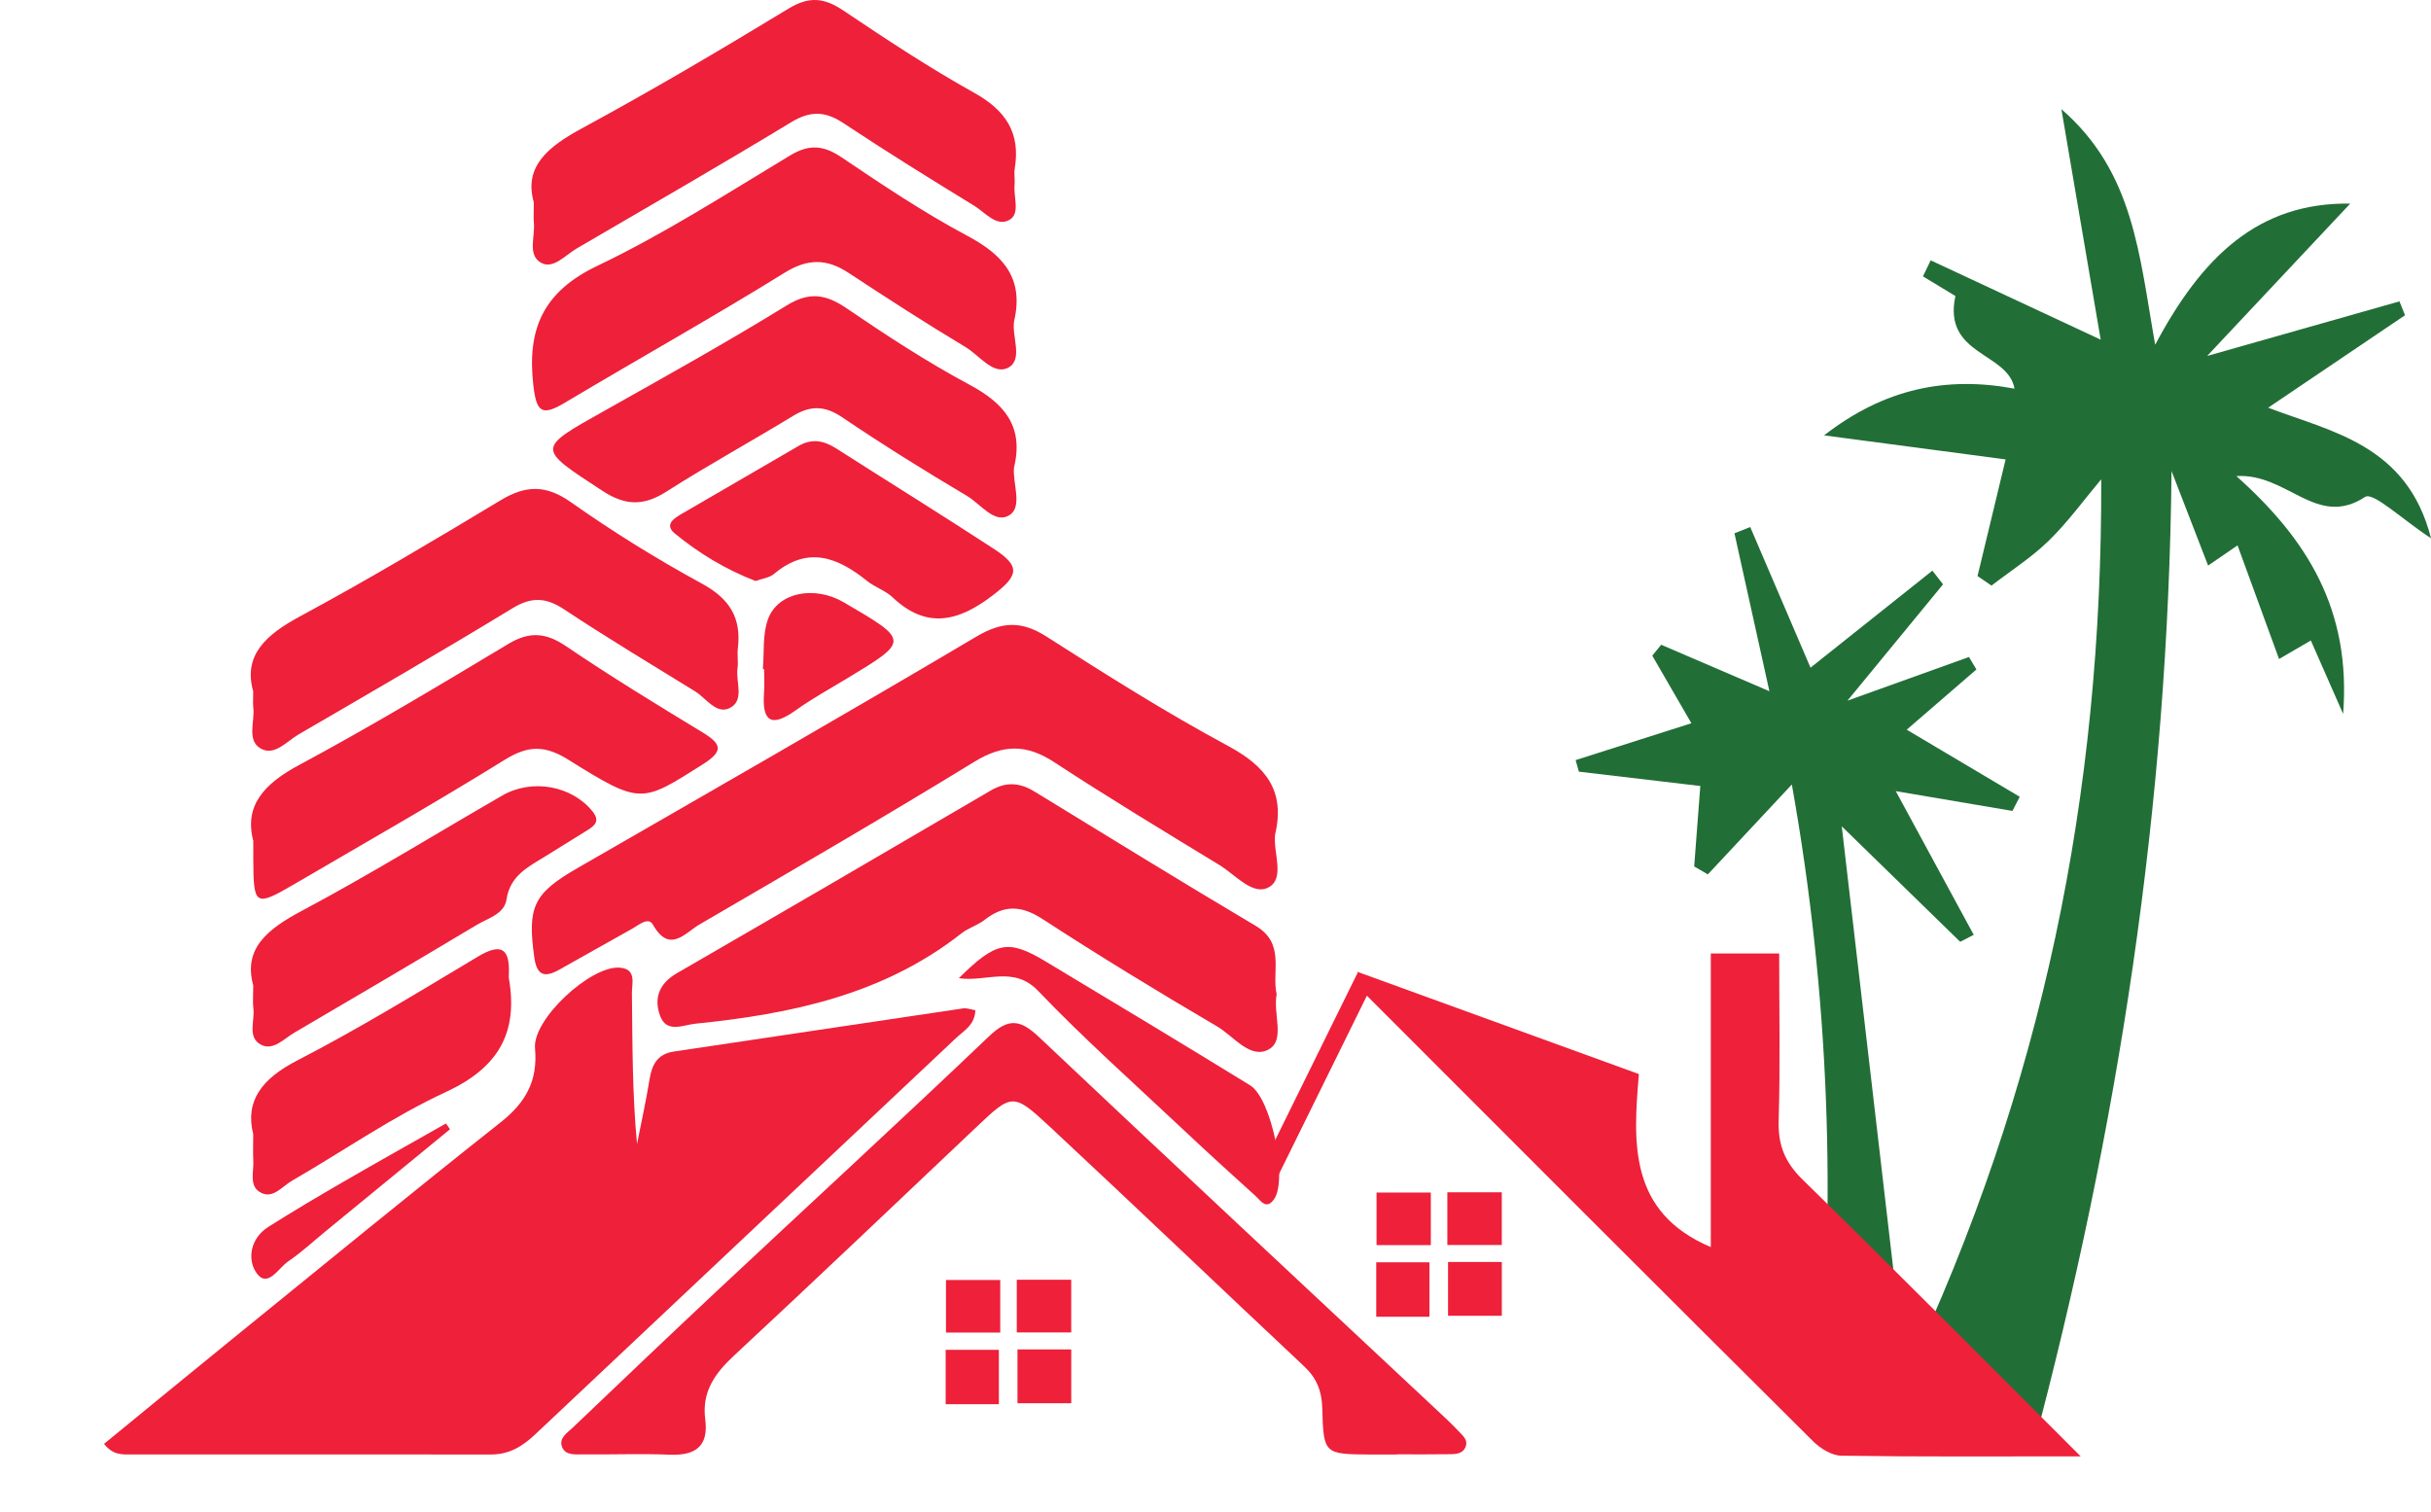 <?xml version="1.0" encoding="utf-8"?>
<!-- Generator: Adobe Illustrator 24.3.0, SVG Export Plug-In . SVG Version: 6.00 Build 0)  -->
<svg version="1.1" id="Layer_1" xmlns="http://www.w3.org/2000/svg" xmlns:xlink="http://www.w3.org/1999/xlink" x="0px" y="0px"
	 viewBox="0 0 395.434 245.903" enable-background="new 0 0 395.434 245.903" xml:space="preserve">
<g>
	<path fill="#226E37" d="M291.468,127.612c-5.13,5.491-9.396,10.058-13.662,14.625c-0.742-0.43-1.483-0.86-2.225-1.29
		c0.328-4.301,0.656-8.602,0.998-13.089c-6.422-0.757-13.088-1.543-19.755-2.329c-0.177-0.627-0.354-1.255-0.531-1.882
		c6.336-2.017,12.673-4.035,18.833-5.996c-1.717-2.966-4.039-6.98-6.362-10.994c0.482-0.592,0.964-1.184,1.447-1.776
		c5.431,2.333,10.862,4.666,17.605,7.562c-1.987-8.98-3.835-17.333-5.683-25.687c0.855-0.341,1.71-0.682,2.564-1.023
		c3.397,7.926,6.795,15.853,9.807,22.879c5.859-4.665,12.842-10.224,19.825-15.784c0.578,0.742,1.156,1.484,1.734,2.226
		c-4.734,5.761-9.467,11.522-15.546,18.92c7.832-2.813,13.799-4.957,19.767-7.1c0.402,0.676,0.805,1.352,1.207,2.029
		c-3.962,3.423-7.923,6.846-11.338,9.796c5.919,3.514,12.15,7.212,18.382,10.911c-0.394,0.768-0.787,1.536-1.181,2.304
		c-6.845-1.16-13.691-2.32-18.981-3.217c3.925,7.235,8.302,15.304,12.68,23.373c-0.734,0.378-1.468,0.755-2.202,1.133
		c-6.032-5.881-12.063-11.762-19.265-18.784c3.554,30.527,6.829,58.661,10.426,89.564c22.318-47.224,31.948-94.93,31.78-146.016
		c-2.813,3.346-5.397,6.927-8.509,9.968c-2.814,2.749-6.206,4.907-9.343,7.325c-0.756-0.519-1.511-1.038-2.267-1.556
		c1.58-6.565,3.161-13.13,4.567-18.973c-9.231-1.222-18.733-2.48-29.528-3.909c9.84-7.646,19.921-9.66,30.976-7.602
		c-1.074-5.978-11.7-5.351-9.618-15.069c-0.751-0.454-3.013-1.824-5.275-3.193c0.418-0.87,0.836-1.739,1.255-2.609
		c8.968,4.183,17.936,8.367,27.654,12.9c-1.944-11.405-4.04-23.697-6.392-37.495c11.816,10.252,12.655,23.69,15.256,38.326
		c7.56-14.209,16.687-23.183,31.727-22.959c-7.3,7.774-14.566,15.512-23.272,24.784c11.768-3.34,21.524-6.11,31.28-8.879
		c0.303,0.751,0.606,1.502,0.909,2.254c-7.218,4.876-14.436,9.752-22.266,15.042c10.347,3.941,22.626,6.031,26.489,21.238
		c-4.515-2.939-9.414-7.582-10.707-6.732c-7.918,5.203-12.648-3.903-20.952-3.38c11.588,10.346,18.674,21.777,17.365,38.683
		c-2.133-4.846-3.566-8.103-5.254-11.94c-1.66,0.968-3.128,1.823-5.168,3.012c-2.166-5.928-4.298-11.766-6.753-18.486
		c-1.739,1.194-3.035,2.083-4.789,3.286c-1.959-5.065-3.954-10.223-5.949-15.38c-0.526,54.176-8.629,106.955-22.68,159.558
		c-11.81-2.203-22.992-4.288-34.97-6.522C298.744,195.627,297.596,162.051,291.468,127.612z"/>
</g>
<g>
	<path fill="#EE203A" d="M244.29,205.29c0,2.959,0,5.626,0,8.749c-2.803,0-5.571,0-8.745,0c0-2.837,0-5.631,0-8.749
		C238.329,205.29,240.981,205.29,244.29,205.29z"/>
	<path fill="#EE203A" d="M223.864,214.196c0-3.145,0-5.807,0-8.85c2.845,0,5.481,0,8.654,0c0,2.725,0,5.64,0,8.85
		C229.719,214.196,227.087,214.196,223.864,214.196z"/>
	<path fill="#EE203A" d="M235.43,193.949c3.283,0,5.938,0,8.856,0c0,2.946,0,5.592,0,8.575c-3.006,0-5.801,0-8.856,0
		C235.43,199.644,235.43,196.979,235.43,193.949z"/>
	<path fill="#EE203A" d="M232.741,202.546c-3.274,0-5.922,0-8.828,0c0-2.931,0-5.569,0-8.55c2.99,0,5.775,0,8.828,0
		C232.741,196.883,232.741,199.525,232.741,202.546z"/>
	<path fill="#EE203A" d="M174.253,219.516c0,2.959,0,5.626,0,8.749c-2.803,0-5.571,0-8.745,0c0-2.837,0-5.631,0-8.749
		C168.292,219.516,170.944,219.516,174.253,219.516z"/>
	<path fill="#EE203A" d="M153.827,228.423c0-3.145,0-5.807,0-8.85c2.845,0,5.481,0,8.654,0c0,2.725,0,5.64,0,8.85
		C159.681,228.423,157.049,228.423,153.827,228.423z"/>
	<path fill="#EE203A" d="M165.393,208.175c3.283,0,5.938,0,8.856,0c0,2.946,0,5.592,0,8.575c-3.006,0-5.801,0-8.856,0
		C165.393,213.87,165.393,211.206,165.393,208.175z"/>
	<path fill="#EE203A" d="M162.703,216.773c-3.274,0-5.922,0-8.828,0c0-2.931,0-5.569,0-8.55c2.99,0,5.775,0,8.828,0
		C162.703,211.109,162.703,213.751,162.703,216.773z"/>
	<path fill="#EE203A" d="M158.654,164.335c-0.084,2.423-1.883,3.336-3.125,4.509c-22.804,21.517-45.668,42.97-68.471,64.488
		c-2.088,1.97-4.242,3.279-7.215,3.274c-19.513-0.036-39.026,0.001-58.539-0.006c-1.418-0.001-2.934,0.134-4.38-1.726
		c7.211-5.897,14.335-11.762,21.5-17.577c14.297-11.603,28.534-23.282,42.978-34.699c4.093-3.235,6.107-6.741,5.625-12.075
		c-0.425-4.698,8.96-13.372,13.676-13.118c2.93,0.158,2.065,2.587,2.085,4.174c0.101,8.138,0.047,16.278,0.832,24.52
		c0.691-3.514,1.469-7.013,2.043-10.546c0.391-2.405,1.299-4.102,3.942-4.495c15.682-2.33,31.358-4.698,47.041-7.017
		C157.273,163.948,157.956,164.224,158.654,164.335z"/>
	<path fill="#EE203A" d="M207.413,135.747c-0.359,2.88,1.663,7.112-1.045,8.593c-2.585,1.414-5.4-2.029-7.96-3.591
		c-9.023-5.506-18.081-10.968-26.92-16.76c-4.538-2.974-8.352-2.919-13.019-0.058c-14.764,9.05-29.745,17.748-44.711,26.465
		c-2.307,1.344-4.849,4.793-7.544,0.031c-0.764-1.35-2.316,0.061-3.369,0.643c-3.989,2.202-7.935,4.483-11.919,6.696
		c-2.265,1.258-3.593,1.011-4.013-2.01c-1.155-8.299-0.138-10.418,7.076-14.574c21.639-12.464,43.31-24.877,64.795-37.604
		c4.192-2.483,7.367-2.627,11.454-0.015c9.673,6.182,19.402,12.335,29.501,17.768C205.875,124.632,209.101,128.596,207.413,135.747z
		"/>
	<path fill="#EE203A" d="M227.25,236.61c-1.459,0-2.918,0.009-4.377-0.002c-7.492-0.054-7.589-0.055-7.79-7.582
		c-0.073-2.752-0.918-4.853-2.927-6.74c-13.824-12.979-27.527-26.089-41.402-39.013c-5.979-5.568-6.156-5.394-11.948,0.089
		c-13.107,12.407-26.175,24.858-39.396,37.144c-3.138,2.916-5.281,5.919-4.692,10.394c0.565,4.303-1.531,5.901-5.709,5.737
		c-4.734-0.186-9.482-0.006-14.223-0.048c-1.237-0.011-2.82,0.201-3.362-1.224c-0.546-1.437,0.85-2.28,1.731-3.119
		c7.917-7.549,15.831-15.102,23.817-22.578c14.638-13.705,29.411-27.268,43.923-41.105c3.163-3.016,5.089-2.715,8.086,0.116
		c21.731,20.532,43.607,40.911,65.434,61.343c0.932,0.872,1.865,1.748,2.732,2.682c0.714,0.77,1.782,1.534,1.202,2.767
		c-0.551,1.172-1.822,1.071-2.891,1.089c-2.735,0.046-5.471,0.015-8.206,0.015C227.25,236.588,227.25,236.599,227.25,236.61z"/>
	<path fill="#EE203A" d="M207.664,161.725c-0.612,3.206,1.413,7.455-1.254,8.966c-3.016,1.71-5.742-2.143-8.429-3.72
		c-9.588-5.626-19.089-11.417-28.409-17.474c-3.46-2.249-6.262-2.318-9.414,0.138c-1.138,0.887-2.637,1.31-3.771,2.201
		c-12.709,9.987-27.737,13.124-43.285,14.691c-1.998,0.201-4.664,1.614-5.735-1.3c-1.046-2.847-0.139-5.25,2.729-6.908
		c17.046-9.852,34.06-19.761,51.046-29.716c2.522-1.478,4.736-1.306,7.145,0.169c11.964,7.327,23.91,14.688,35.976,21.845
		C209.119,153.498,206.824,158.067,207.664,161.725z"/>
	<path fill="#EE203A" d="M41.187,112.452c-1.661-5.874,2.076-9.205,7.644-12.204c11.05-5.952,21.842-12.397,32.602-18.87
		c4.081-2.455,7.355-2.559,11.439,0.321c6.828,4.816,13.974,9.252,21.313,13.248c4.496,2.448,6.427,5.558,5.837,10.491
		c-0.129,1.077,0.094,2.199-0.057,3.271c-0.314,2.23,1.219,5.28-1.318,6.49c-2.156,1.028-3.776-1.622-5.575-2.73
		c-7.123-4.39-14.3-8.701-21.275-13.318c-2.97-1.966-5.306-2.111-8.424-0.212c-11.501,7.002-23.154,13.756-34.796,20.522
		c-1.948,1.132-3.98,3.651-6.254,2.251c-2.206-1.358-0.837-4.374-1.124-6.648C41.129,114.525,41.187,113.971,41.187,112.452z"/>
	<path fill="#EE203A" d="M86.83,32.907c-1.661-5.831,2.321-9.042,7.832-12.031c11.374-6.169,22.536-12.748,33.596-19.47
		c3.358-2.041,5.801-1.789,8.908,0.297c6.959,4.67,13.97,9.311,21.283,13.385c5.124,2.855,7.573,6.487,6.615,12.314
		c-0.146,0.888,0.054,1.827-0.032,2.731c-0.183,1.941,0.957,4.629-0.839,5.641c-2.098,1.182-3.944-1.216-5.72-2.302
		c-7.152-4.377-14.281-8.801-21.268-13.434c-2.966-1.967-5.378-2.051-8.487-0.166c-11.536,6.992-23.223,13.738-34.88,20.53
		c-1.843,1.074-3.823,3.421-5.787,2.364c-2.314-1.246-0.971-4.292-1.21-6.556C86.766,35.487,86.83,34.751,86.83,32.907z"/>
	<path fill="#EE203A" d="M164.959,52.232c-0.417,2.519,1.512,6.242-0.934,7.564c-2.421,1.309-4.715-1.986-6.968-3.337
		c-6.407-3.84-12.686-7.9-18.926-12.008c-3.568-2.349-6.62-2.489-10.504-0.083c-11.772,7.292-23.871,14.055-35.765,21.153
		c-3.68,2.196-4.6,1.586-5.104-2.816c-1.052-9.183,1.564-15.239,10.44-19.477c10.821-5.167,20.995-11.719,31.297-17.925
		c3.135-1.888,5.447-1.697,8.412,0.302c6.644,4.479,13.333,8.971,20.393,12.728C163.151,41.447,166.593,45.212,164.959,52.232z"/>
	<path fill="#EE203A" d="M164.939,76.064c-0.238,2.581,1.421,6.311-0.691,7.703c-2.41,1.588-4.735-1.783-6.963-3.102
		c-6.88-4.076-13.677-8.314-20.302-12.79c-2.849-1.925-5.179-1.929-8-0.207c-6.829,4.169-13.859,8.014-20.601,12.314
		c-3.72,2.373-6.695,2.284-10.424-0.159c-10.653-6.977-10.717-6.765,0.223-12.922c9.983-5.619,20.002-11.193,29.753-17.196
		c3.754-2.311,6.409-1.848,9.814,0.472c6.457,4.4,13.033,8.701,19.912,12.385C163.318,65.591,166.582,69.295,164.939,76.064z"/>
	<path fill="#EE203A" d="M41.203,136.787c-1.519-5.758,1.786-9.302,7.455-12.344c11.539-6.193,22.784-12.946,34.018-19.689
		c3.453-2.073,6.111-1.863,9.418,0.379c7.226,4.898,14.688,9.458,22.154,13.99c3.077,1.867,3.54,3.016,0.114,5.184
		c-10.038,6.351-10.085,6.659-21.898-0.713c-3.834-2.393-6.554-2.355-10.338-0.012c-11.292,6.994-22.842,13.571-34.312,20.275
		c-6.294,3.679-6.578,3.488-6.611-3.959C41.2,139.169,41.203,138.441,41.203,136.787z"/>
	<path fill="#EE203A" d="M41.194,160.293c-1.641-5.942,2.242-9.111,7.83-12.087c11.093-5.907,21.806-12.523,32.699-18.807
		c4.85-2.798,11.336-1.557,14.66,2.597c1.197,1.497,0.46,2.253-0.763,3.011c-2.323,1.441-4.642,2.889-6.968,4.325
		c-2.772,1.711-5.678,3.114-6.265,6.999c-0.358,2.369-3.003,3.024-4.831,4.118c-9.851,5.896-19.744,11.724-29.654,17.521
		c-1.679,0.982-3.429,2.969-5.375,2.01c-2.385-1.175-1.034-3.921-1.313-5.977C41.093,163.108,41.194,162.183,41.194,160.293z"/>
	<path fill="#EE203A" d="M122.897,94.513c-4.866-1.883-9.221-4.513-13.146-7.744c-1.792-1.476-0.002-2.518,1.239-3.244
		c6.274-3.67,12.586-7.275,18.854-10.955c2.163-1.27,4.102-0.942,6.115,0.343c8.573,5.477,17.224,10.832,25.74,16.394
		c4.354,2.844,3.998,4.325-0.236,7.555c-5.507,4.202-10.696,5.592-16.28,0.297c-1.162-1.102-2.856-1.622-4.12-2.64
		c-4.807-3.871-9.664-5.773-15.142-1.168C125.149,94.002,123.937,94.131,122.897,94.513z"/>
	<path fill="#EE203A" d="M41.191,184.501c-1.367-5.444,1.444-9.041,7.134-11.979c10.029-5.178,19.688-11.09,29.383-16.893
		c3.941-2.359,5.258-1.243,5.06,2.965c-0.009,0.182-0.023,0.369,0.008,0.546c1.545,8.905-1.75,14.569-10.219,18.483
		c-8.727,4.034-16.725,9.638-25.092,14.468c-1.628,0.94-3.198,3.161-5.298,1.764c-1.669-1.111-0.841-3.366-0.962-5.134
		C41.131,187.634,41.191,186.536,41.191,184.501z"/>
	<path fill="#EE203A" d="M155.964,159.124c6.083-6.013,8.034-6.381,14.189-2.68c11.086,6.665,22.173,13.329,33.191,20.105
		c3.487,2.144,6.141,15.306,3.909,18.512c-1.282,1.841-2.19,0.244-3.02-0.505c-4.057-3.66-8.096-7.343-12.074-11.088
		c-7.826-7.367-15.88-14.52-23.299-22.279C164.87,157.018,160.406,159.79,155.964,159.124z"/>
	<path fill="#EE203A" d="M124.089,108.839c0.234-2.705-0.068-5.604,0.821-8.074c1.598-4.437,7.572-5.57,12.363-2.772
		c10.677,6.238,10.673,6.232,0.448,12.403c-2.804,1.693-5.685,3.286-8.344,5.186c-4.032,2.881-5.43,1.676-5.097-2.905
		c0.092-1.268,0.014-2.548,0.014-3.822C124.226,108.85,124.157,108.844,124.089,108.839z"/>
	<path fill="#EE203A" d="M73.194,183.701c-6.786,5.566-13.572,11.133-20.359,16.698c-1.962,1.609-3.832,3.358-5.928,4.769
		c-1.577,1.062-3.329,4.378-5.102,2.02c-1.644-2.186-1.147-5.715,1.844-7.608c3.981-2.52,8.038-4.923,12.116-7.285
		c5.567-3.225,11.185-6.364,16.78-9.54C72.761,183.071,72.977,183.386,73.194,183.701z"/>
	<line fill="#EE203A" x1="222.098" y1="159.076" x2="204.853" y2="194.071"/>
	<path fill="#EE203A" d="M293.207,191.878c-2.867-2.806-4.002-5.605-3.885-9.564c0.269-9.046,0.085-18.106,0.085-27.214
		c-3.983,0-7.29,0-11.123,0c0,16.209,0,31.956,0,47.769c-13.379-5.683-12.646-16.976-11.695-28.148
		c-15.605-5.668-30.701-11.151-45.797-16.634c0.005,0.126,0.016,0.24,0.025,0.359l-0.066-0.033l-17.245,34.995l2.691,1.326
		l16.146-32.765c24.152,24.186,48.316,48.361,72.553,72.46c1.188,1.181,3.055,2.347,4.623,2.371
		c12.503,0.193,25.01,0.107,38.927,0.107C322.664,221.151,308.046,206.402,293.207,191.878z"/>
</g>
</svg>
